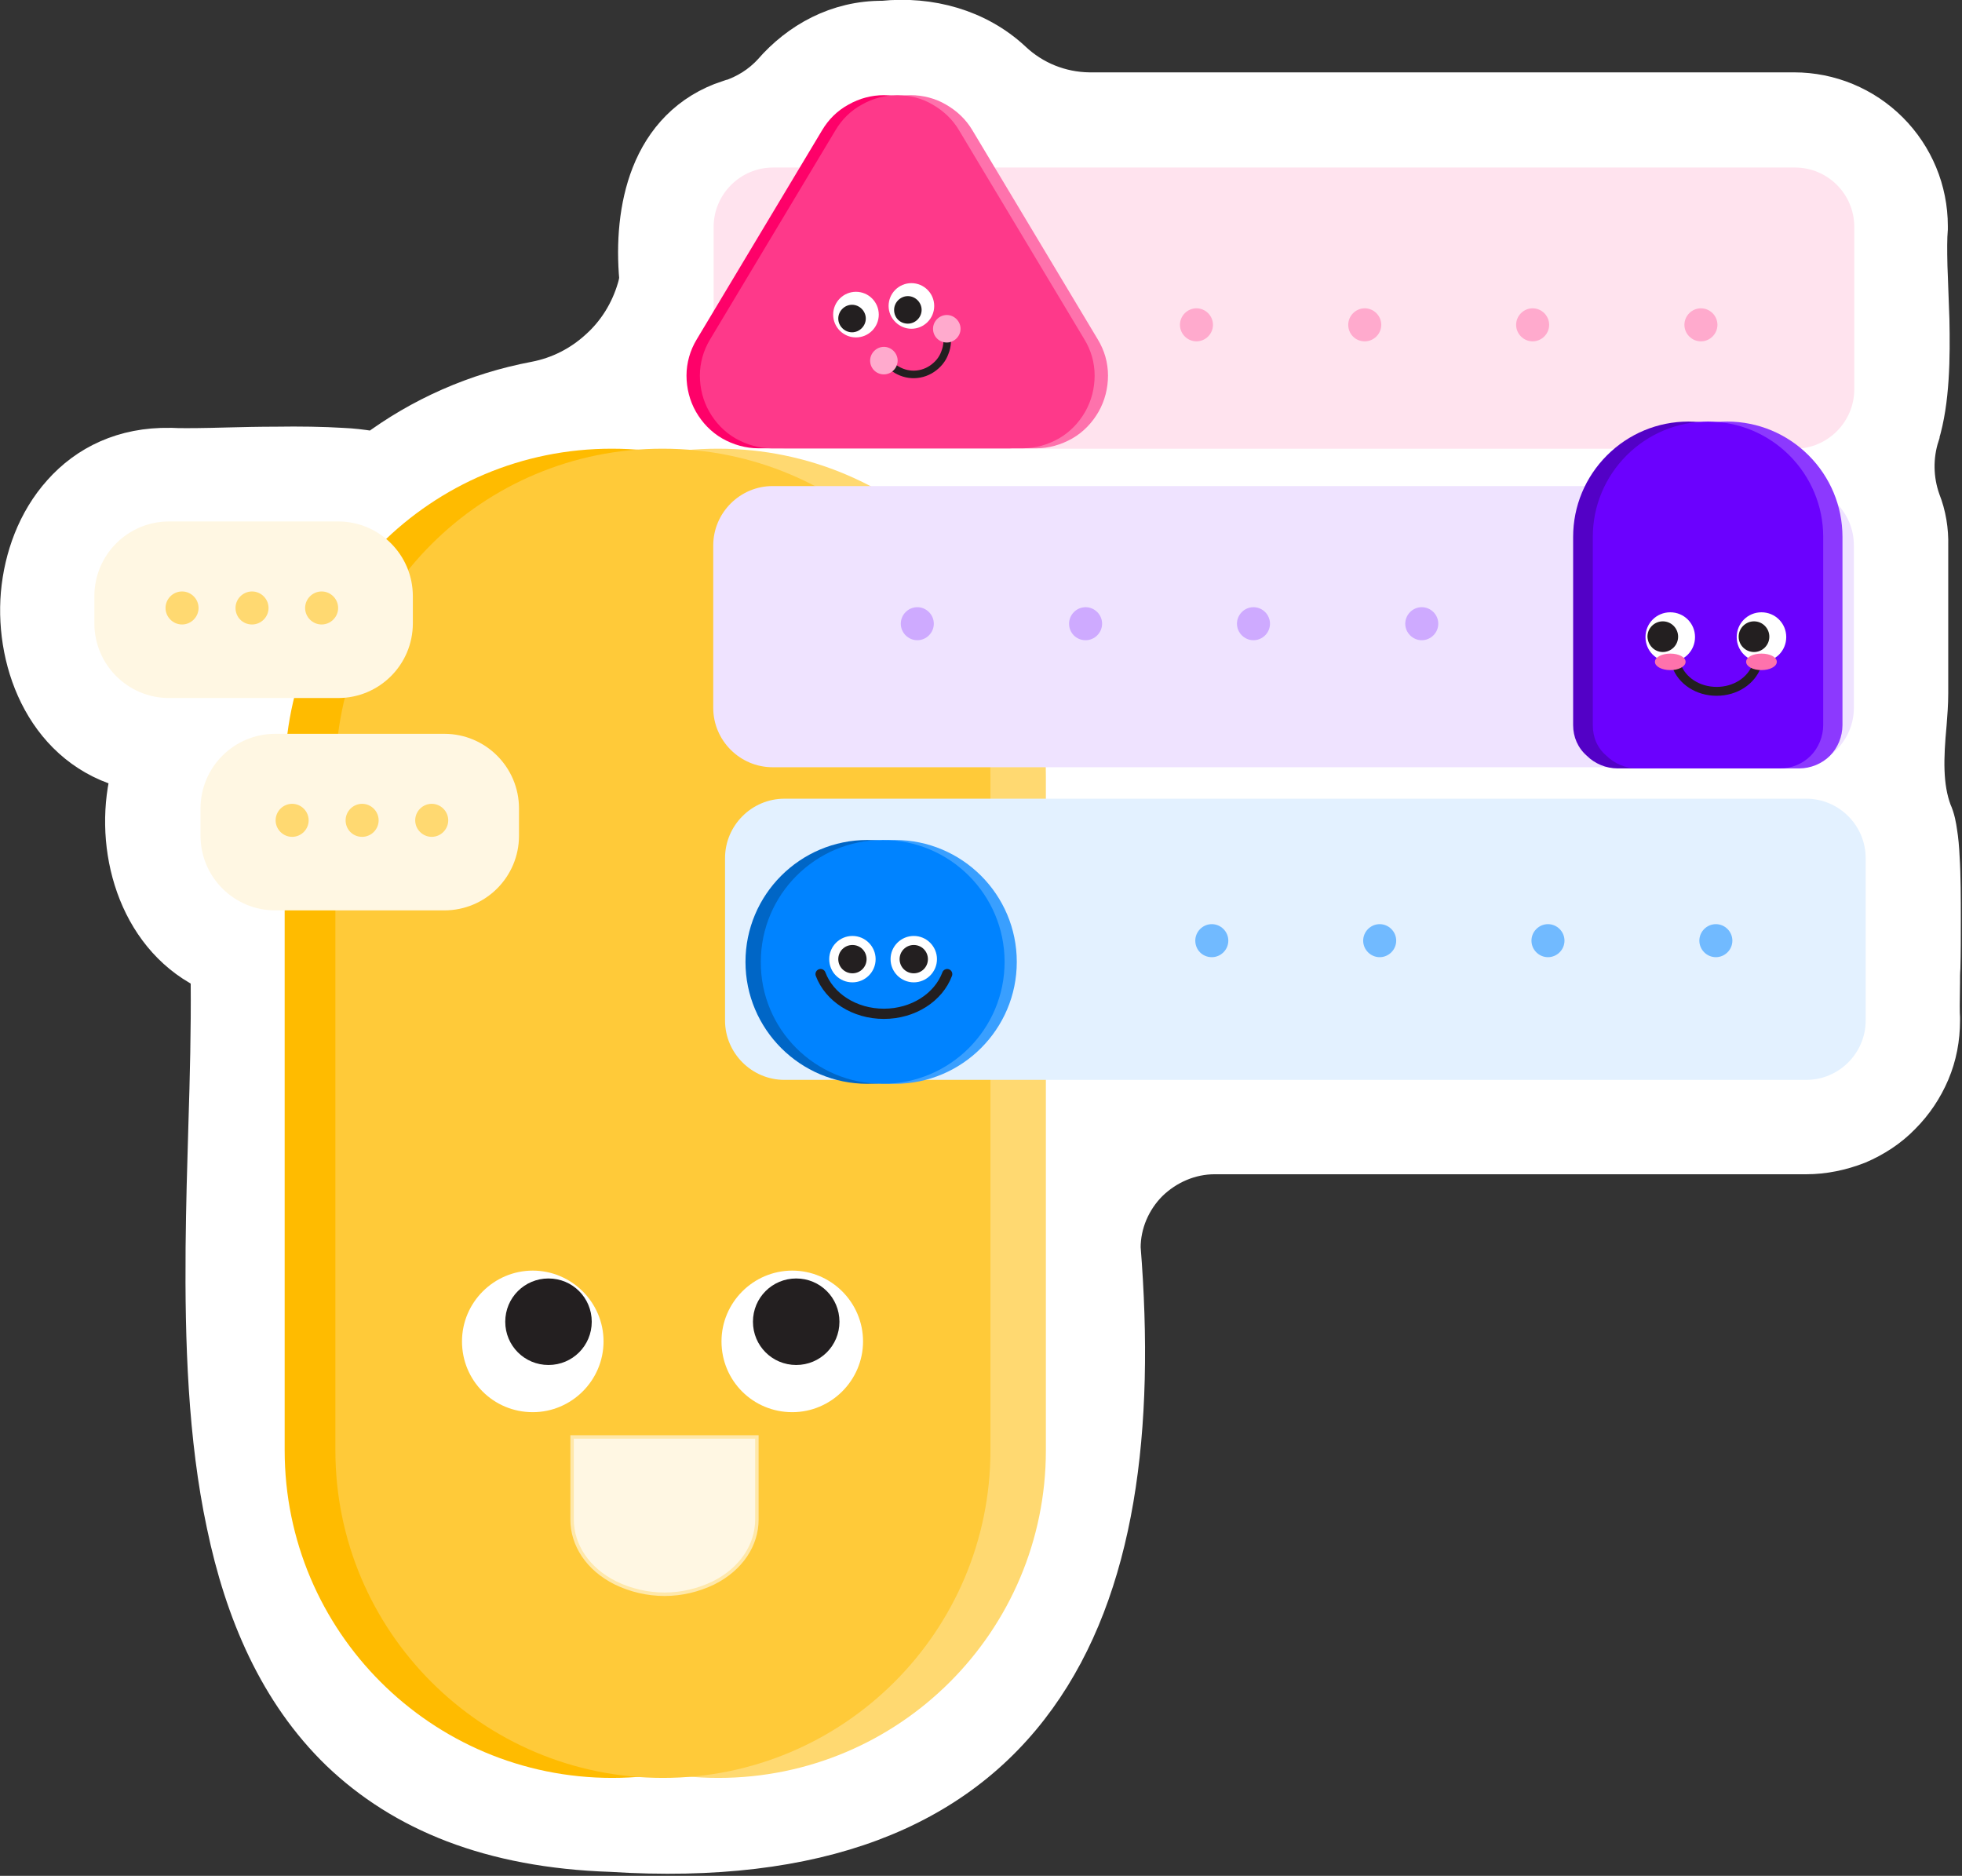 <?xml version="1.0" encoding="utf-8"?>
<!-- Generator: Adobe Illustrator 26.0.1, SVG Export Plug-In . SVG Version: 6.00 Build 0)  -->
<svg version="1.1" id="Layer_1" xmlns="http://www.w3.org/2000/svg" xmlns:xlink="http://www.w3.org/1999/xlink" x="0px" y="0px"
	 viewBox="0 0 499 477" style="enable-background:new 0 0 499 477;" xml:space="preserve">
<rect x="0" y="0" width="499" height="477" fill="#333333" stroke="none"/>
<style type="text/css">
	.st0{fill:#FFFFFF;stroke:#FFFFFF;stroke-width:12;stroke-miterlimit:10;}
	.st1{fill:#FFBB00;}
	.st2{fill:#FFD971;}
	.st3{fill:#FFCA39;}
	.st4{fill:#FFFFFF;}
	.st5{fill:#231F20;}
	.st6{fill:#FFF7E3;stroke:#FFE8AA;stroke-width:0.88;stroke-miterlimit:10;}
	.st7{fill:#EFE3FF;}
	.st8{fill:#E3F1FF;}
	.st9{fill:#FFE3EE;}
	.st10{fill:#5301C6;}
	.st11{fill:#8C39FE;}
	.st12{fill:#6B01FE;}
	.st13{fill:none;stroke:#231F20;stroke-width:2.26;stroke-linecap:round;stroke-linejoin:round;}
	.st14{fill:#FE72AC;}
	.st15{fill:#FE0169;}
	.st16{fill:#FE398A;}
	.st17{fill:none;stroke:#231F20;stroke-width:1.92;stroke-linecap:round;stroke-linejoin:round;}
	.st18{fill:#FFAACD;}
	.st19{fill:#CEAAFF;}
	.st20{fill:#71BAFF;}
	.st21{fill:#0066C6;}
	.st22{fill:#399FFF;}
	.st23{fill:#0083FF;}
	.st24{fill:none;stroke:#231F20;stroke-width:2.6;stroke-linecap:round;stroke-linejoin:round;}
	.st25{fill:#FFF7E3;}
</style>
<path class="st0" d="M489.1,184L489.1,184c0.2-2.5,0.4-5.1,0.4-7.7v-37.6c0.1-3.7-0.5-7.5-1.9-11c-2-5.6-2.1-11.7-0.3-17.3l0,0
	l0-0.1c2.6-8.5,2.7-19.5,2.5-29c-0.1-2.7-0.2-5.5-0.3-8.2c-0.1-1.9-0.1-3.8-0.2-5.4c-0.1-4.1-0.1-7.3,0.1-9.6l0-0.3v-0.3
	c0-8.8-3.5-17.2-9.7-23.4c-6.2-6.2-14.6-9.7-23.4-9.7H277c-7.6-0.1-14.8-3-20.3-8.2l0,0l0,0c-8.6-8-20.4-11.2-32.1-10
	c-11.3-0.1-20.8,5.3-27.4,12.9c-3.1,3.4-7,5.8-11.3,7.2l-0.1,0l-0.1,0c-9.8,3.2-15.9,10.1-19.2,18.5c-3.1,7.9-3.8,17.2-3,26
	c-0.1,1-0.3,1.9-0.6,2.9l0,0l0,0c-1.8,6.1-5.2,11.6-9.9,15.8c-4.7,4.3-10.4,7.2-16.7,8.4c-14.8,2.8-28.7,8.9-40.7,17.9
	c-0.6-0.1-1.2-0.3-1.8-0.3c-2-0.3-4.3-0.6-6.8-0.7c-4.9-0.3-10.9-0.4-16.7-0.3c-4.3,0-8.6,0.1-12.5,0.2c-1.4,0-2.8,0.1-4,0.1
	c-5,0.1-8.6,0.1-10.2,0l-0.2,0l-0.2,0c-11.4-0.2-20.4,4.2-26.7,11.3c-6.2,6.9-9.5,16-10.3,25c-1.5,17.7,6.8,38.6,27.2,43.6l0,0l0,0
	c0.2,0,0.3,0.1,0.5,0.2c0.1,0.1,0.3,0.2,0.3,0.4c0.1,0.1,0.1,0.3,0.2,0.5c0,0.2,0,0.3,0,0.5c-4.7,17,0.4,38.9,16.9,48.5l0,0l0,0
	c1,0.5,1.8,1.3,2.3,2.2c0.6,0.9,0.9,2,0.9,3.1c0.1,11.5-0.2,23.7-0.6,36.4c-0.3,10-0.6,20.2-0.7,30.8c-0.2,23.7,0.6,48.1,5.3,70.1
	c4.6,22.1,13.2,42.3,28.7,57.3C103,459.8,125,469,155.5,470c52.2,3.3,87-10.8,107.3-39c20-27.7,25-67.7,21.3-113.7
	c0-6.5,2.7-12.8,7.3-17.4c4.7-4.6,11-7.3,17.5-7.3h150.5c0,0,0,0,0,0c4.3,0,8.6-0.9,12.7-2.5c4-1.7,7.7-4.1,10.7-7.2
	c3.1-3.1,5.5-6.7,7.2-10.7s2.5-8.3,2.5-12.7v-0.3l0-0.3c-0.1-1.1-0.1-4.3,0-9.1c0-1.2,0-2.5,0.1-3.8c0.1-3.7,0.1-7.9,0.1-12
	c0-5.6,0-11.3-0.3-15.9c-0.1-2.3-0.3-4.5-0.6-6.3c-0.2-1.4-0.5-3.3-1.3-5C488,200.1,488.3,192.6,489.1,184z"/>
<path class="st1" d="M72.4,197.4v171.4c0,46,37.3,83.3,83.3,83.3h0c46,0,83.3-37.3,83.3-83.3V197.4c0-46-37.3-83.3-83.3-83.3h0
	C109.7,114,72.4,151.3,72.4,197.4z"/>
<path class="st2" d="M99.4,197.4v171.4c0,46,37.3,83.3,83.3,83.3h0c46,0,83.3-37.3,83.3-83.3V197.4c0-46-37.3-83.3-83.3-83.3h0
	C136.7,114,99.4,151.3,99.4,197.4z"/>
<path class="st3" d="M85.3,197.4v171.4c0,46,37.3,83.3,83.3,83.3h0c46,0,83.3-37.3,83.3-83.3V197.4c0-46-37.3-83.3-83.3-83.3h0
	C122.6,114,85.3,151.3,85.3,197.4z"/>
<path class="st4" d="M201.5,359.1c9.9,0,18-8.1,18-18c0-9.9-8.1-18-18-18c-9.9,0-18,8.1-18,18C183.5,351.1,191.5,359.1,201.5,359.1z
	"/>
<path class="st5" d="M202.5,347.1c6.1,0,11-4.9,11-11c0-6.1-4.9-11-11-11s-11,4.9-11,11C191.5,342.2,196.4,347.1,202.5,347.1z"/>
<path class="st4" d="M135.5,359.1c9.9,0,18-8.1,18-18c0-9.9-8.1-18-18-18c-9.9,0-18,8.1-18,18C117.5,351.1,125.5,359.1,135.5,359.1z
	"/>
<path class="st5" d="M139.5,347.1c6.1,0,11-4.9,11-11c0-6.1-4.9-11-11-11s-11,4.9-11,11C128.5,342.2,133.4,347.1,139.5,347.1z"/>
<path class="st6" d="M192.5,386.4c0,6.5-4,12.6-11,16.1c-3.9,1.9-8.2,2.9-12.5,2.9c-4.3,0-8.6-1-12.5-2.9c-7-3.5-11-9.6-11-16.1v-21
	h47L192.5,386.4z"/>
<path class="st7" d="M456.4,123.6H196.5c-8.3,0-15.1,6.8-15.1,15.1V180c0,8.3,6.8,15.1,15.1,15.1h259.9c8.3,0,15.1-6.8,15.1-15.1
	v-41.3C471.5,130.3,464.8,123.6,456.4,123.6z"/>
<path class="st8" d="M459.4,203.1H199.5c-8.3,0-15.1,6.8-15.1,15.1v41.3c0,8.3,6.8,15.1,15.1,15.1h259.9c8.3,0,15.1-6.8,15.1-15.1
	v-41.3C474.5,209.9,467.7,203.1,459.4,203.1z"/>
<path class="st9" d="M456.5,42.6H196.6c-8.3,0-15.1,6.8-15.1,15.1V99c0,8.3,6.8,15.1,15.1,15.1h259.9c8.3,0,15.1-6.8,15.1-15.1V57.7
	C471.6,49.3,464.8,42.6,456.5,42.6z"/>
<path class="st10" d="M400.1,184.4v-47.9c0-7.8,3.1-15.2,8.6-20.7c5.5-5.5,12.9-8.6,20.7-8.6c7.8,0,15.2,3.1,20.7,8.6
	c5.5,5.5,8.6,12.9,8.6,20.7v47.9c0,2.9-1.2,5.8-3.2,7.8c-2.1,2.1-4.9,3.2-7.8,3.2h-36.3c-2.9,0-5.8-1.2-7.8-3.2
	C401.3,190.2,400.1,187.4,400.1,184.4L400.1,184.4z"/>
<path class="st11" d="M410,184.4v-47.9c0-7.8,3.1-15.2,8.6-20.7c5.5-5.5,12.9-8.6,20.7-8.6c7.8,0,15.2,3.1,20.7,8.6
	c5.5,5.5,8.6,12.9,8.6,20.7v47.9c0,2.9-1.2,5.8-3.2,7.8s-4.9,3.2-7.8,3.2h-36.3c-2.9,0-5.8-1.2-7.8-3.2S410,187.4,410,184.4
	L410,184.4z"/>
<path class="st12" d="M405.1,184.4v-47.9c0-7.8,3.1-15.2,8.6-20.7c5.5-5.5,12.9-8.6,20.7-8.6c7.8,0,15.2,3.1,20.7,8.6
	c5.5,5.5,8.6,12.9,8.6,20.7v47.9c0,2.9-1.2,5.8-3.2,7.8c-2.1,2.1-4.9,3.2-7.8,3.2h-36.3c-2.9,0-5.8-1.2-7.8-3.2
	C406.2,190.2,405.1,187.4,405.1,184.4z"/>
<path class="st4" d="M448,168.3c3.5,0,6.3-2.8,6.3-6.3c0-3.5-2.8-6.3-6.3-6.3c-3.5,0-6.3,2.8-6.3,6.3
	C441.7,165.5,444.5,168.3,448,168.3z"/>
<path class="st5" d="M446.1,165.8c2.1,0,3.9-1.7,3.9-3.9c0-2.1-1.7-3.9-3.9-3.9c-2.1,0-3.9,1.7-3.9,3.9
	C442.2,164.1,444,165.8,446.1,165.8z"/>
<path class="st4" d="M424.8,168.3c3.5,0,6.3-2.8,6.3-6.3c0-3.5-2.8-6.3-6.3-6.3c-3.5,0-6.3,2.8-6.3,6.3
	C418.5,165.5,421.3,168.3,424.8,168.3z"/>
<path class="st5" d="M422.9,165.8c2.1,0,3.9-1.7,3.9-3.9c0-2.1-1.7-3.9-3.9-3.9c-2.1,0-3.9,1.7-3.9,3.9
	C419.1,164.1,420.8,165.8,422.9,165.8z"/>
<path class="st13" d="M446.8,169.3c-1.4,3.8-5.4,6.5-10.2,6.5c-4.8,0-8.8-2.7-10.2-6.5"/>
<path class="st14" d="M448,170.4c2.1,0,3.9-0.9,3.9-2.1s-1.7-2.1-3.9-2.1s-3.9,0.9-3.9,2.1S445.9,170.4,448,170.4z"/>
<path class="st14" d="M424.8,170.4c2.1,0,3.9-0.9,3.9-2.1s-1.7-2.1-3.9-2.1c-2.1,0-3.9,0.9-3.9,2.1S422.7,170.4,424.8,170.4z"/>
<path class="st15" d="M240.5,33.1l31.9,53.2c1.7,2.8,2.6,5.9,2.6,9.2c0,3.2-0.8,6.4-2.4,9.2c-1.6,2.8-3.9,5.2-6.7,6.8
	c-2.8,1.6-6,2.5-9.2,2.5h-63.8c-3.2,0-6.4-0.9-9.2-2.5c-2.8-1.6-5.1-4-6.7-6.8c-1.6-2.8-2.4-6-2.4-9.2s0.9-6.4,2.6-9.2l31.9-53.2
	c1.6-2.7,3.9-5,6.7-6.5c2.8-1.6,5.9-2.4,9-2.4s6.3,0.8,9,2.4C236.6,28.2,238.9,30.4,240.5,33.1z"/>
<path class="st14" d="M247.3,33.1l31.9,53.2c1.7,2.8,2.6,5.9,2.6,9.2c0,3.2-0.8,6.4-2.4,9.2c-1.6,2.8-3.9,5.2-6.7,6.8
	c-2.8,1.6-6,2.5-9.2,2.5h-63.8c-3.2,0-6.4-0.9-9.2-2.5c-2.8-1.6-5.1-4-6.7-6.8c-1.6-2.8-2.4-6-2.4-9.2c0-3.2,0.9-6.4,2.6-9.2
	l31.9-53.2c1.6-2.7,3.9-5,6.7-6.5c2.8-1.6,5.9-2.4,9-2.4s6.3,0.8,9,2.4C243.4,28.2,245.7,30.4,247.3,33.1z"/>
<path class="st16" d="M243.9,33.1l31.9,53.2c1.7,2.8,2.6,5.9,2.6,9.2c0,3.2-0.8,6.4-2.4,9.2c-1.6,2.8-3.9,5.2-6.7,6.8
	c-2.8,1.6-6,2.5-9.2,2.5h-63.8c-3.2,0-6.4-0.9-9.2-2.5c-2.8-1.6-5.1-4-6.7-6.8c-1.6-2.8-2.4-6-2.4-9.2c0-3.2,0.9-6.4,2.6-9.2
	l31.9-53.2c1.6-2.7,3.9-5,6.7-6.5c2.8-1.6,5.9-2.4,9-2.4c3.2,0,6.3,0.8,9,2.4C240,28.2,242.3,30.4,243.9,33.1z"/>
<path class="st4" d="M231.8,83.6c3.2,0,5.8-2.6,5.8-5.8s-2.6-5.8-5.8-5.8c-3.2,0-5.8,2.6-5.8,5.8S228.7,83.6,231.8,83.6z"/>
<path class="st5" d="M230.9,82.3c1.9,0,3.5-1.6,3.5-3.5c0-1.9-1.6-3.5-3.5-3.5s-3.5,1.6-3.5,3.5C227.4,80.8,228.9,82.3,230.9,82.3z"
	/>
<path class="st4" d="M217.7,85.8c3.2,0,5.8-2.6,5.8-5.8c0-3.2-2.6-5.8-5.8-5.8c-3.2,0-5.8,2.6-5.8,5.8
	C211.9,83.2,214.5,85.8,217.7,85.8z"/>
<path class="st5" d="M216.7,84.5c1.9,0,3.5-1.6,3.5-3.5s-1.6-3.5-3.5-3.5s-3.5,1.6-3.5,3.5S214.8,84.5,216.7,84.5z"/>
<path class="st17" d="M240.6,84.4c0.5,1.7,0.4,3.6-0.3,5.3c-0.6,1.7-1.8,3.1-3.3,4.1c-1.5,1-3.3,1.5-5.1,1.4
	c-1.8-0.1-3.5-0.8-4.9-1.9"/>
<path class="st18" d="M240.8,87.1c1.9,0,3.5-1.6,3.5-3.5c0-1.9-1.6-3.5-3.5-3.5s-3.5,1.6-3.5,3.5C237.3,85.6,238.9,87.1,240.8,87.1z
	"/>
<path class="st18" d="M432.6,86.8c2.3,0,4.2-1.9,4.2-4.2s-1.9-4.2-4.2-4.2s-4.2,1.9-4.2,4.2S430.3,86.8,432.6,86.8z"/>
<path class="st18" d="M389.8,86.8c2.3,0,4.2-1.9,4.2-4.2s-1.9-4.2-4.2-4.2c-2.3,0-4.2,1.9-4.2,4.2S387.5,86.8,389.8,86.8z"/>
<path class="st18" d="M347.1,86.8c2.3,0,4.2-1.9,4.2-4.2s-1.9-4.2-4.2-4.2s-4.2,1.9-4.2,4.2S344.7,86.8,347.1,86.8z"/>
<path class="st18" d="M304.3,86.8c2.3,0,4.2-1.9,4.2-4.2s-1.9-4.2-4.2-4.2c-2.3,0-4.2,1.9-4.2,4.2S302,86.8,304.3,86.8z"/>
<path class="st19" d="M361.6,162.8c2.3,0,4.2-1.9,4.2-4.2s-1.9-4.2-4.2-4.2s-4.2,1.9-4.2,4.2S359.3,162.8,361.6,162.8z"/>
<path class="st19" d="M318.8,162.8c2.3,0,4.2-1.9,4.2-4.2s-1.9-4.2-4.2-4.2c-2.3,0-4.2,1.9-4.2,4.2S316.5,162.8,318.8,162.8z"/>
<path class="st19" d="M276.1,162.8c2.3,0,4.2-1.9,4.2-4.2s-1.9-4.2-4.2-4.2s-4.2,1.9-4.2,4.2S273.7,162.8,276.1,162.8z"/>
<path class="st19" d="M233.3,162.8c2.3,0,4.2-1.9,4.2-4.2s-1.9-4.2-4.2-4.2c-2.3,0-4.2,1.9-4.2,4.2S231,162.8,233.3,162.8z"/>
<path class="st20" d="M436.4,243.4c2.3,0,4.2-1.9,4.2-4.2s-1.9-4.2-4.2-4.2c-2.3,0-4.2,1.9-4.2,4.2S434.1,243.4,436.4,243.4z"/>
<path class="st20" d="M393.7,243.4c2.3,0,4.2-1.9,4.2-4.2s-1.9-4.2-4.2-4.2s-4.2,1.9-4.2,4.2S391.4,243.4,393.7,243.4z"/>
<path class="st20" d="M350.9,243.4c2.3,0,4.2-1.9,4.2-4.2s-1.9-4.2-4.2-4.2s-4.2,1.9-4.2,4.2S348.6,243.4,350.9,243.4z"/>
<path class="st20" d="M308.2,243.4c2.3,0,4.2-1.9,4.2-4.2s-1.9-4.2-4.2-4.2s-4.2,1.9-4.2,4.2S305.8,243.4,308.2,243.4z"/>
<path class="st18" d="M224.8,95.2c1.9,0,3.5-1.6,3.5-3.5c0-1.9-1.6-3.5-3.5-3.5s-3.5,1.6-3.5,3.5C221.3,93.6,222.8,95.2,224.8,95.2z
	"/>
<path class="st21" d="M220.6,275.6c17.1,0,31-13.9,31-31c0-17.1-13.9-31-31-31c-17.1,0-31,13.9-31,31
	C189.6,261.7,203.5,275.6,220.6,275.6z"/>
<path class="st22" d="M227.6,275.6c17.1,0,31-13.9,31-31c0-17.1-13.9-31-31-31s-31,13.9-31,31C196.6,261.7,210.4,275.6,227.6,275.6z
	"/>
<path class="st23" d="M224.5,275.6c17.1,0,31-13.9,31-31c0-17.1-13.9-31-31-31s-31,13.9-31,31C193.4,261.7,207.3,275.6,224.5,275.6z
	"/>
<path class="st4" d="M232.4,249.8c3.2,0,5.9-2.6,5.9-5.9c0-3.2-2.6-5.9-5.9-5.9c-3.2,0-5.9,2.6-5.9,5.9
	C226.5,247.2,229.2,249.8,232.4,249.8z"/>
<path class="st5" d="M232.4,247.5c2,0,3.6-1.6,3.6-3.6c0-2-1.6-3.6-3.6-3.6c-2,0-3.6,1.6-3.6,3.6
	C228.8,245.9,230.4,247.5,232.4,247.5z"/>
<path class="st4" d="M216.8,249.8c3.2,0,5.9-2.6,5.9-5.9c0-3.2-2.6-5.9-5.9-5.9c-3.2,0-5.9,2.6-5.9,5.9
	C210.9,247.2,213.5,249.8,216.8,249.8z"/>
<path class="st5" d="M216.8,247.5c2,0,3.6-1.6,3.6-3.6c0-2-1.6-3.6-3.6-3.6s-3.6,1.6-3.6,3.6C213.2,245.9,214.8,247.5,216.8,247.5z"
	/>
<path class="st24" d="M240.9,247.7c-2.2,5.9-8.6,10.1-16.1,10.1c-7.5,0-13.9-4.2-16.1-10.1"/>
<path class="st25" d="M86,132.6H43c-10.5,0-19,8.5-19,19v6.9c0,10.5,8.5,19,19,19H86c10.5,0,19-8.5,19-19v-6.9
	C105,141.1,96.5,132.6,86,132.6z"/>
<path class="st25" d="M113,186.6H70c-10.5,0-19,8.5-19,19v6.9c0,10.5,8.5,19,19,19H113c10.5,0,19-8.5,19-19v-6.9
	C132,195.1,123.5,186.6,113,186.6z"/>
<path class="st2" d="M81.8,158.8c2.3,0,4.2-1.9,4.2-4.2s-1.9-4.2-4.2-4.2c-2.3,0-4.2,1.9-4.2,4.2S79.5,158.8,81.8,158.8z"/>
<path class="st2" d="M64.1,158.8c2.3,0,4.2-1.9,4.2-4.2s-1.9-4.2-4.2-4.2c-2.3,0-4.2,1.9-4.2,4.2S61.7,158.8,64.1,158.8z"/>
<path class="st2" d="M46.3,158.8c2.3,0,4.2-1.9,4.2-4.2s-1.9-4.2-4.2-4.2c-2.3,0-4.2,1.9-4.2,4.2S44,158.8,46.3,158.8z"/>
<path class="st2" d="M109.8,212.8c2.3,0,4.2-1.9,4.2-4.2s-1.9-4.2-4.2-4.2c-2.3,0-4.2,1.9-4.2,4.2S107.5,212.8,109.8,212.8z"/>
<path class="st2" d="M92.1,212.8c2.3,0,4.2-1.9,4.2-4.2s-1.9-4.2-4.2-4.2s-4.2,1.9-4.2,4.2S89.7,212.8,92.1,212.8z"/>
<path class="st2" d="M74.3,212.8c2.3,0,4.2-1.9,4.2-4.2s-1.9-4.2-4.2-4.2c-2.3,0-4.2,1.9-4.2,4.2S72,212.8,74.3,212.8z"/>
</svg>

